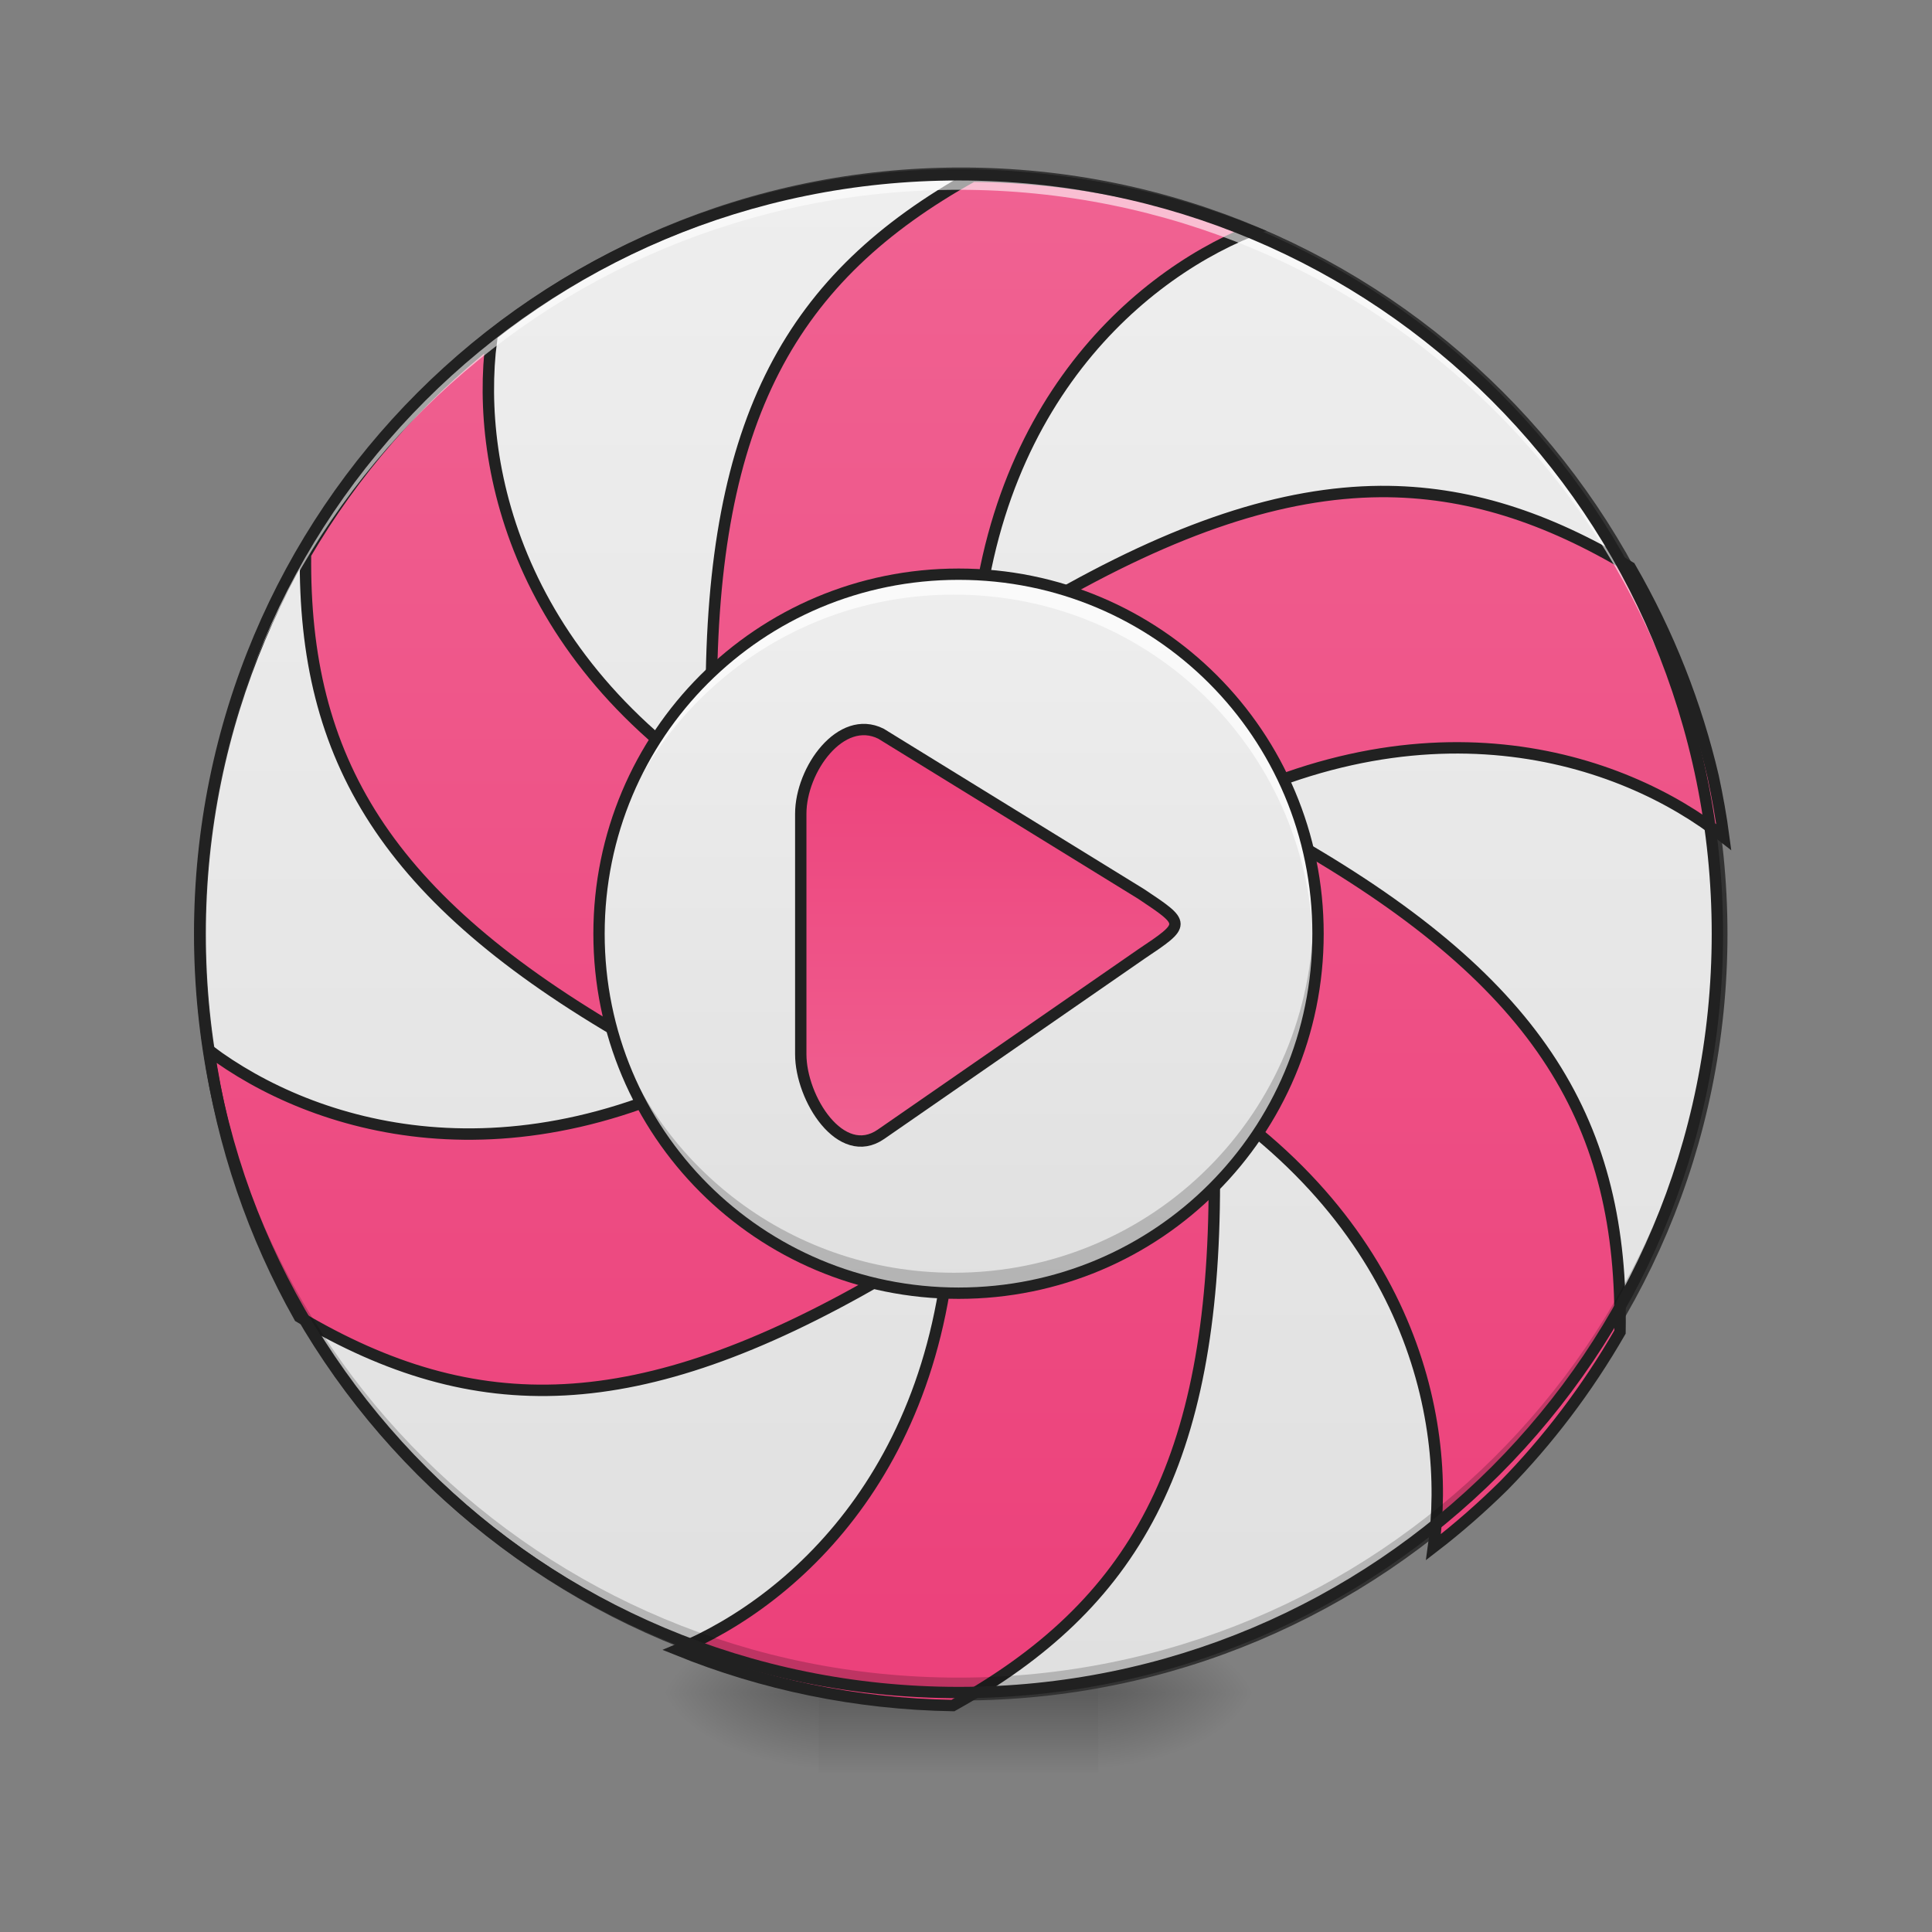 <?xml version="1.0" encoding="UTF-8"?>
<svg xmlns="http://www.w3.org/2000/svg" xmlns:xlink="http://www.w3.org/1999/xlink" width="48pt" height="48pt" viewBox="0 0 48 48" version="1.1">
<rect x="0" y="0" width="48" height="48" fill="#808080" stroke="none"/>
<defs>
<radialGradient id="radial0" gradientUnits="userSpaceOnUse" cx="450.909" cy="189.579" fx="450.909" fy="189.579" r="21.167" gradientTransform="matrix(0,-0.117,-0.211,-0,66.785,95.393)">
<stop offset="0" style="stop-color:rgb(0%,0%,0%);stop-opacity:0.314;"/>
<stop offset="0.222" style="stop-color:rgb(0%,0%,0%);stop-opacity:0.275;"/>
<stop offset="1" style="stop-color:rgb(0%,0%,0%);stop-opacity:0;"/>
</radialGradient>
<radialGradient id="radial1" gradientUnits="userSpaceOnUse" cx="450.909" cy="189.579" fx="450.909" fy="189.579" r="21.167" gradientTransform="matrix(-0,0.117,0.211,0,-19.155,-11.291)">
<stop offset="0" style="stop-color:rgb(0%,0%,0%);stop-opacity:0.314;"/>
<stop offset="0.222" style="stop-color:rgb(0%,0%,0%);stop-opacity:0.275;"/>
<stop offset="1" style="stop-color:rgb(0%,0%,0%);stop-opacity:0;"/>
</radialGradient>
<radialGradient id="radial2" gradientUnits="userSpaceOnUse" cx="450.909" cy="189.579" fx="450.909" fy="189.579" r="21.167" gradientTransform="matrix(-0,-0.117,0.211,-0,-19.155,95.393)">
<stop offset="0" style="stop-color:rgb(0%,0%,0%);stop-opacity:0.314;"/>
<stop offset="0.222" style="stop-color:rgb(0%,0%,0%);stop-opacity:0.275;"/>
<stop offset="1" style="stop-color:rgb(0%,0%,0%);stop-opacity:0;"/>
</radialGradient>
<radialGradient id="radial3" gradientUnits="userSpaceOnUse" cx="450.909" cy="189.579" fx="450.909" fy="189.579" r="21.167" gradientTransform="matrix(0,0.117,-0.211,0,66.785,-11.291)">
<stop offset="0" style="stop-color:rgb(0%,0%,0%);stop-opacity:0.314;"/>
<stop offset="0.222" style="stop-color:rgb(0%,0%,0%);stop-opacity:0.275;"/>
<stop offset="1" style="stop-color:rgb(0%,0%,0%);stop-opacity:0;"/>
</radialGradient>
<linearGradient id="linear0" gradientUnits="userSpaceOnUse" x1="255.323" y1="233.5" x2="255.323" y2="254.667" gradientTransform="matrix(0.02,0,0,0.094,18.698,20.158)">
<stop offset="0" style="stop-color:rgb(0%,0%,0%);stop-opacity:0.275;"/>
<stop offset="1" style="stop-color:rgb(0%,0%,0%);stop-opacity:0;"/>
</linearGradient>
<linearGradient id="linear1" gradientUnits="userSpaceOnUse" x1="254" y1="-168.667" x2="254" y2="233.5" gradientTransform="matrix(1,0,0,1,0,0)">
<stop offset="0" style="stop-color:rgb(93.333%,93.333%,93.333%);stop-opacity:1;"/>
<stop offset="1" style="stop-color:rgb(87.843%,87.843%,87.843%);stop-opacity:1;"/>
</linearGradient>
<linearGradient id="linear2" gradientUnits="userSpaceOnUse" x1="960" y1="1695.118" x2="960" y2="175.118" gradientTransform="matrix(1,0,0,1,0,0)">
<stop offset="0" style="stop-color:rgb(92.549%,25.098%,47.843%);stop-opacity:1;"/>
<stop offset="1" style="stop-color:rgb(94.118%,38.431%,57.255%);stop-opacity:1;"/>
</linearGradient>
<linearGradient id="linear3" gradientUnits="userSpaceOnUse" x1="275.167" y1="127.667" x2="275.167" y2="-62.833" gradientTransform="matrix(0.094,0,0,0.094,0,20.158)">
<stop offset="0" style="stop-color:rgb(87.843%,87.843%,87.843%);stop-opacity:1;"/>
<stop offset="1" style="stop-color:rgb(93.333%,93.333%,93.333%);stop-opacity:1;"/>
</linearGradient>
<linearGradient id="linear4" gradientUnits="userSpaceOnUse" x1="254" y1="90.625" x2="254" y2="-25.792" gradientTransform="matrix(1,0,0,1,0,0)">
<stop offset="0" style="stop-color:rgb(94.118%,38.431%,57.255%);stop-opacity:1;"/>
<stop offset="1" style="stop-color:rgb(92.549%,25.098%,47.843%);stop-opacity:1;"/>
</linearGradient>
</defs>
<g id="surface1">
<path style=" stroke:none;fill-rule:nonzero;fill:url(#radial0);" d="M 27.289 42.051 L 31.258 42.051 L 31.258 40.066 L 27.289 40.066 Z M 27.289 42.051 "/>
<path style=" stroke:none;fill-rule:nonzero;fill:url(#radial1);" d="M 20.34 42.051 L 16.371 42.051 L 16.371 44.035 L 20.34 44.035 Z M 20.34 42.051 "/>
<path style=" stroke:none;fill-rule:nonzero;fill:url(#radial2);" d="M 20.34 42.051 L 16.371 42.051 L 16.371 40.066 L 20.34 40.066 Z M 20.34 42.051 "/>
<path style=" stroke:none;fill-rule:nonzero;fill:url(#radial3);" d="M 27.289 42.051 L 31.258 42.051 L 31.258 44.035 L 27.289 44.035 Z M 27.289 42.051 "/>
<path style=" stroke:none;fill-rule:nonzero;fill:url(#linear0);" d="M 20.34 41.555 L 27.289 41.555 L 27.289 44.035 L 20.34 44.035 Z M 20.34 41.555 "/>
<path style="fill-rule:nonzero;fill:url(#linear1);stroke-width:3;stroke-linecap:round;stroke-linejoin:miter;stroke:rgb(20%,20%,20%);stroke-opacity:1;stroke-miterlimit:4;" d="M 254.017 -168.671 C 365.048 -168.671 455.082 -78.638 455.082 32.435 C 455.082 143.466 365.048 233.499 254.017 233.499 C 142.945 233.499 52.912 143.466 52.912 32.435 C 52.912 -78.638 142.945 -168.671 254.017 -168.671 Z M 254.017 -168.671 " transform="matrix(0.094,0,0,0.094,0,20.158)"/>
<path style="fill-rule:nonzero;fill:url(#linear2);stroke-width:11.339;stroke-linecap:round;stroke-linejoin:miter;stroke:rgb(12.941%,12.941%,12.941%);stroke-opacity:1;stroke-miterlimit:4;" d="M 966.679 175.101 C 786.854 275.092 706.862 415.078 706.862 695.052 L 966.837 695.052 C 966.837 417.755 1123.83 277.769 1243.346 229.427 C 1157.842 195.099 1064.623 176.046 966.679 175.101 Z M 488.3 338.393 C 414.291 396.813 351.463 468.932 303.593 550.814 C 301.389 754.259 383.113 892.671 624.035 1031.555 L 753.944 806.38 C 516.486 669.385 472.081 466.412 488.3 338.393 Z M 1371.838 488.457 C 1274.367 489.245 1168.55 524.202 1039.743 598.683 L 1169.652 823.701 C 1411.204 684.344 1611.972 751.897 1713.065 831.889 C 1710.388 811.576 1706.766 791.578 1702.515 771.737 C 1685.823 700.563 1658.582 630.491 1620.003 563.726 C 1537.176 514.124 1457.814 487.985 1371.838 488.457 Z M 1289.641 838.66 L 1159.732 1063.835 C 1400.654 1202.877 1442.854 1409.787 1424.588 1537.491 C 1449.153 1518.595 1472.458 1498.125 1494.503 1476.395 C 1538.278 1431.674 1577.172 1380.656 1609.925 1323.811 C 1613.389 1117.846 1532.137 978.647 1289.641 838.66 Z M 207.697 1043.837 C 221.239 1139.104 252.259 1228.387 297.452 1308.694 C 472.553 1412.306 633.168 1410.574 873.932 1271.69 L 744.023 1046.514 C 507.983 1182.722 310.994 1121.31 207.697 1043.837 Z M 946.839 1175.163 C 946.839 1450.098 792.523 1590.084 673.322 1639.529 C 758.038 1673.856 850.313 1693.382 946.996 1694.956 C 1126.822 1594.966 1206.814 1454.979 1206.814 1175.163 Z M 946.839 1175.163 " transform="matrix(0.025,0,0,0.025,0,0)"/>
<path style=" stroke:none;fill-rule:nonzero;fill:rgb(0%,0%,0%);fill-opacity:0.196;" d="M 23.816 42.051 C 13.371 42.051 4.961 33.641 4.961 23.199 C 4.961 23.137 4.961 23.074 4.961 23.012 C 5.062 33.371 13.434 41.68 23.816 41.68 C 34.199 41.68 42.57 33.371 42.668 23.012 C 42.668 23.074 42.668 23.137 42.668 23.199 C 42.668 33.641 34.258 42.051 23.816 42.051 Z M 23.816 42.051 "/>
<path style=" stroke:none;fill-rule:nonzero;fill:rgb(100%,100%,100%);fill-opacity:0.588;" d="M 23.816 4.344 C 13.371 4.344 4.961 12.754 4.961 23.199 C 4.961 23.258 4.961 23.32 4.961 23.383 C 5.062 13.023 13.434 4.715 23.816 4.715 C 34.199 4.715 42.57 13.023 42.668 23.383 C 42.668 23.32 42.668 23.258 42.668 23.199 C 42.668 12.754 34.258 4.344 23.816 4.344 Z M 23.816 4.344 "/>
<path style=" stroke:none;fill-rule:nonzero;fill:rgb(12.941%,12.941%,12.941%);fill-opacity:1;" d="M 23.816 4.203 C 13.293 4.203 4.82 12.676 4.82 23.199 C 4.82 33.719 13.293 42.191 23.816 42.191 C 34.336 42.191 42.809 33.719 42.809 23.199 C 42.809 12.676 34.336 4.203 23.816 4.203 Z M 23.816 4.484 C 34.184 4.484 42.527 12.828 42.527 23.199 C 42.527 33.566 34.184 41.91 23.816 41.91 C 13.445 41.91 5.102 33.566 5.102 23.199 C 5.102 12.828 13.445 4.484 23.816 4.484 Z M 23.816 4.484 "/>
<path style=" stroke:none;fill-rule:nonzero;fill:url(#linear3);" d="M 23.816 14.266 C 28.746 14.266 32.746 18.266 32.746 23.199 C 32.746 28.129 28.746 32.129 23.816 32.129 C 18.883 32.129 14.883 28.129 14.883 23.199 C 14.883 18.266 18.883 14.266 23.816 14.266 Z M 23.816 14.266 "/>
<path style="fill-rule:nonzero;fill:url(#linear4);stroke-width:3;stroke-linecap:round;stroke-linejoin:miter;stroke:rgb(12.941%,12.941%,12.941%);stroke-opacity:1;stroke-miterlimit:4;" d="M 232.853 -20.519 C 222.27 -25.81 211.646 -11.061 211.646 0.646 L 211.646 64.182 C 211.646 75.889 222.27 92.679 232.853 85.346 L 301.638 37.726 C 313.512 29.768 313.512 29.768 301.638 21.852 Z M 232.853 -20.519 " transform="matrix(0.094,0,0,0.094,0,20.158)"/>
<path style=" stroke:none;fill-rule:nonzero;fill:rgb(100%,100%,100%);fill-opacity:0.71;" d="M 23.816 14.266 C 19.465 14.266 15.863 17.344 15.055 21.449 C 16.047 17.602 19.531 14.773 23.699 14.773 C 28.648 14.773 32.629 18.758 32.629 23.707 C 32.629 24.305 32.57 24.887 32.461 25.453 C 32.645 24.734 32.746 23.977 32.746 23.199 C 32.746 18.25 28.762 14.266 23.816 14.266 Z M 23.816 14.266 "/>
<path style=" stroke:none;fill-rule:nonzero;fill:rgb(0%,0%,0%);fill-opacity:0.196;" d="M 23.816 32.129 C 19.465 32.129 15.863 29.051 15.055 24.945 C 16.047 28.793 19.531 31.621 23.699 31.621 C 28.648 31.621 32.629 27.637 32.629 22.691 C 32.629 22.09 32.57 21.508 32.461 20.941 C 32.645 21.66 32.746 22.418 32.746 23.199 C 32.746 28.145 28.762 32.129 23.816 32.129 Z M 23.816 32.129 "/>
<path style=" stroke:none;fill-rule:nonzero;fill:rgb(12.941%,12.941%,12.941%);fill-opacity:1;" d="M 23.816 14.125 C 18.793 14.125 14.742 18.176 14.742 23.199 C 14.742 28.219 18.793 32.27 23.816 32.27 C 28.836 32.27 32.887 28.219 32.887 23.199 C 32.887 18.176 28.836 14.125 23.816 14.125 Z M 23.816 14.406 C 28.688 14.406 32.605 18.324 32.605 23.199 C 32.605 28.07 28.688 31.988 23.816 31.988 C 18.941 31.988 15.023 28.07 15.023 23.199 C 15.023 18.324 18.941 14.406 23.816 14.406 Z M 23.816 14.406 "/>
</g>
</svg>
